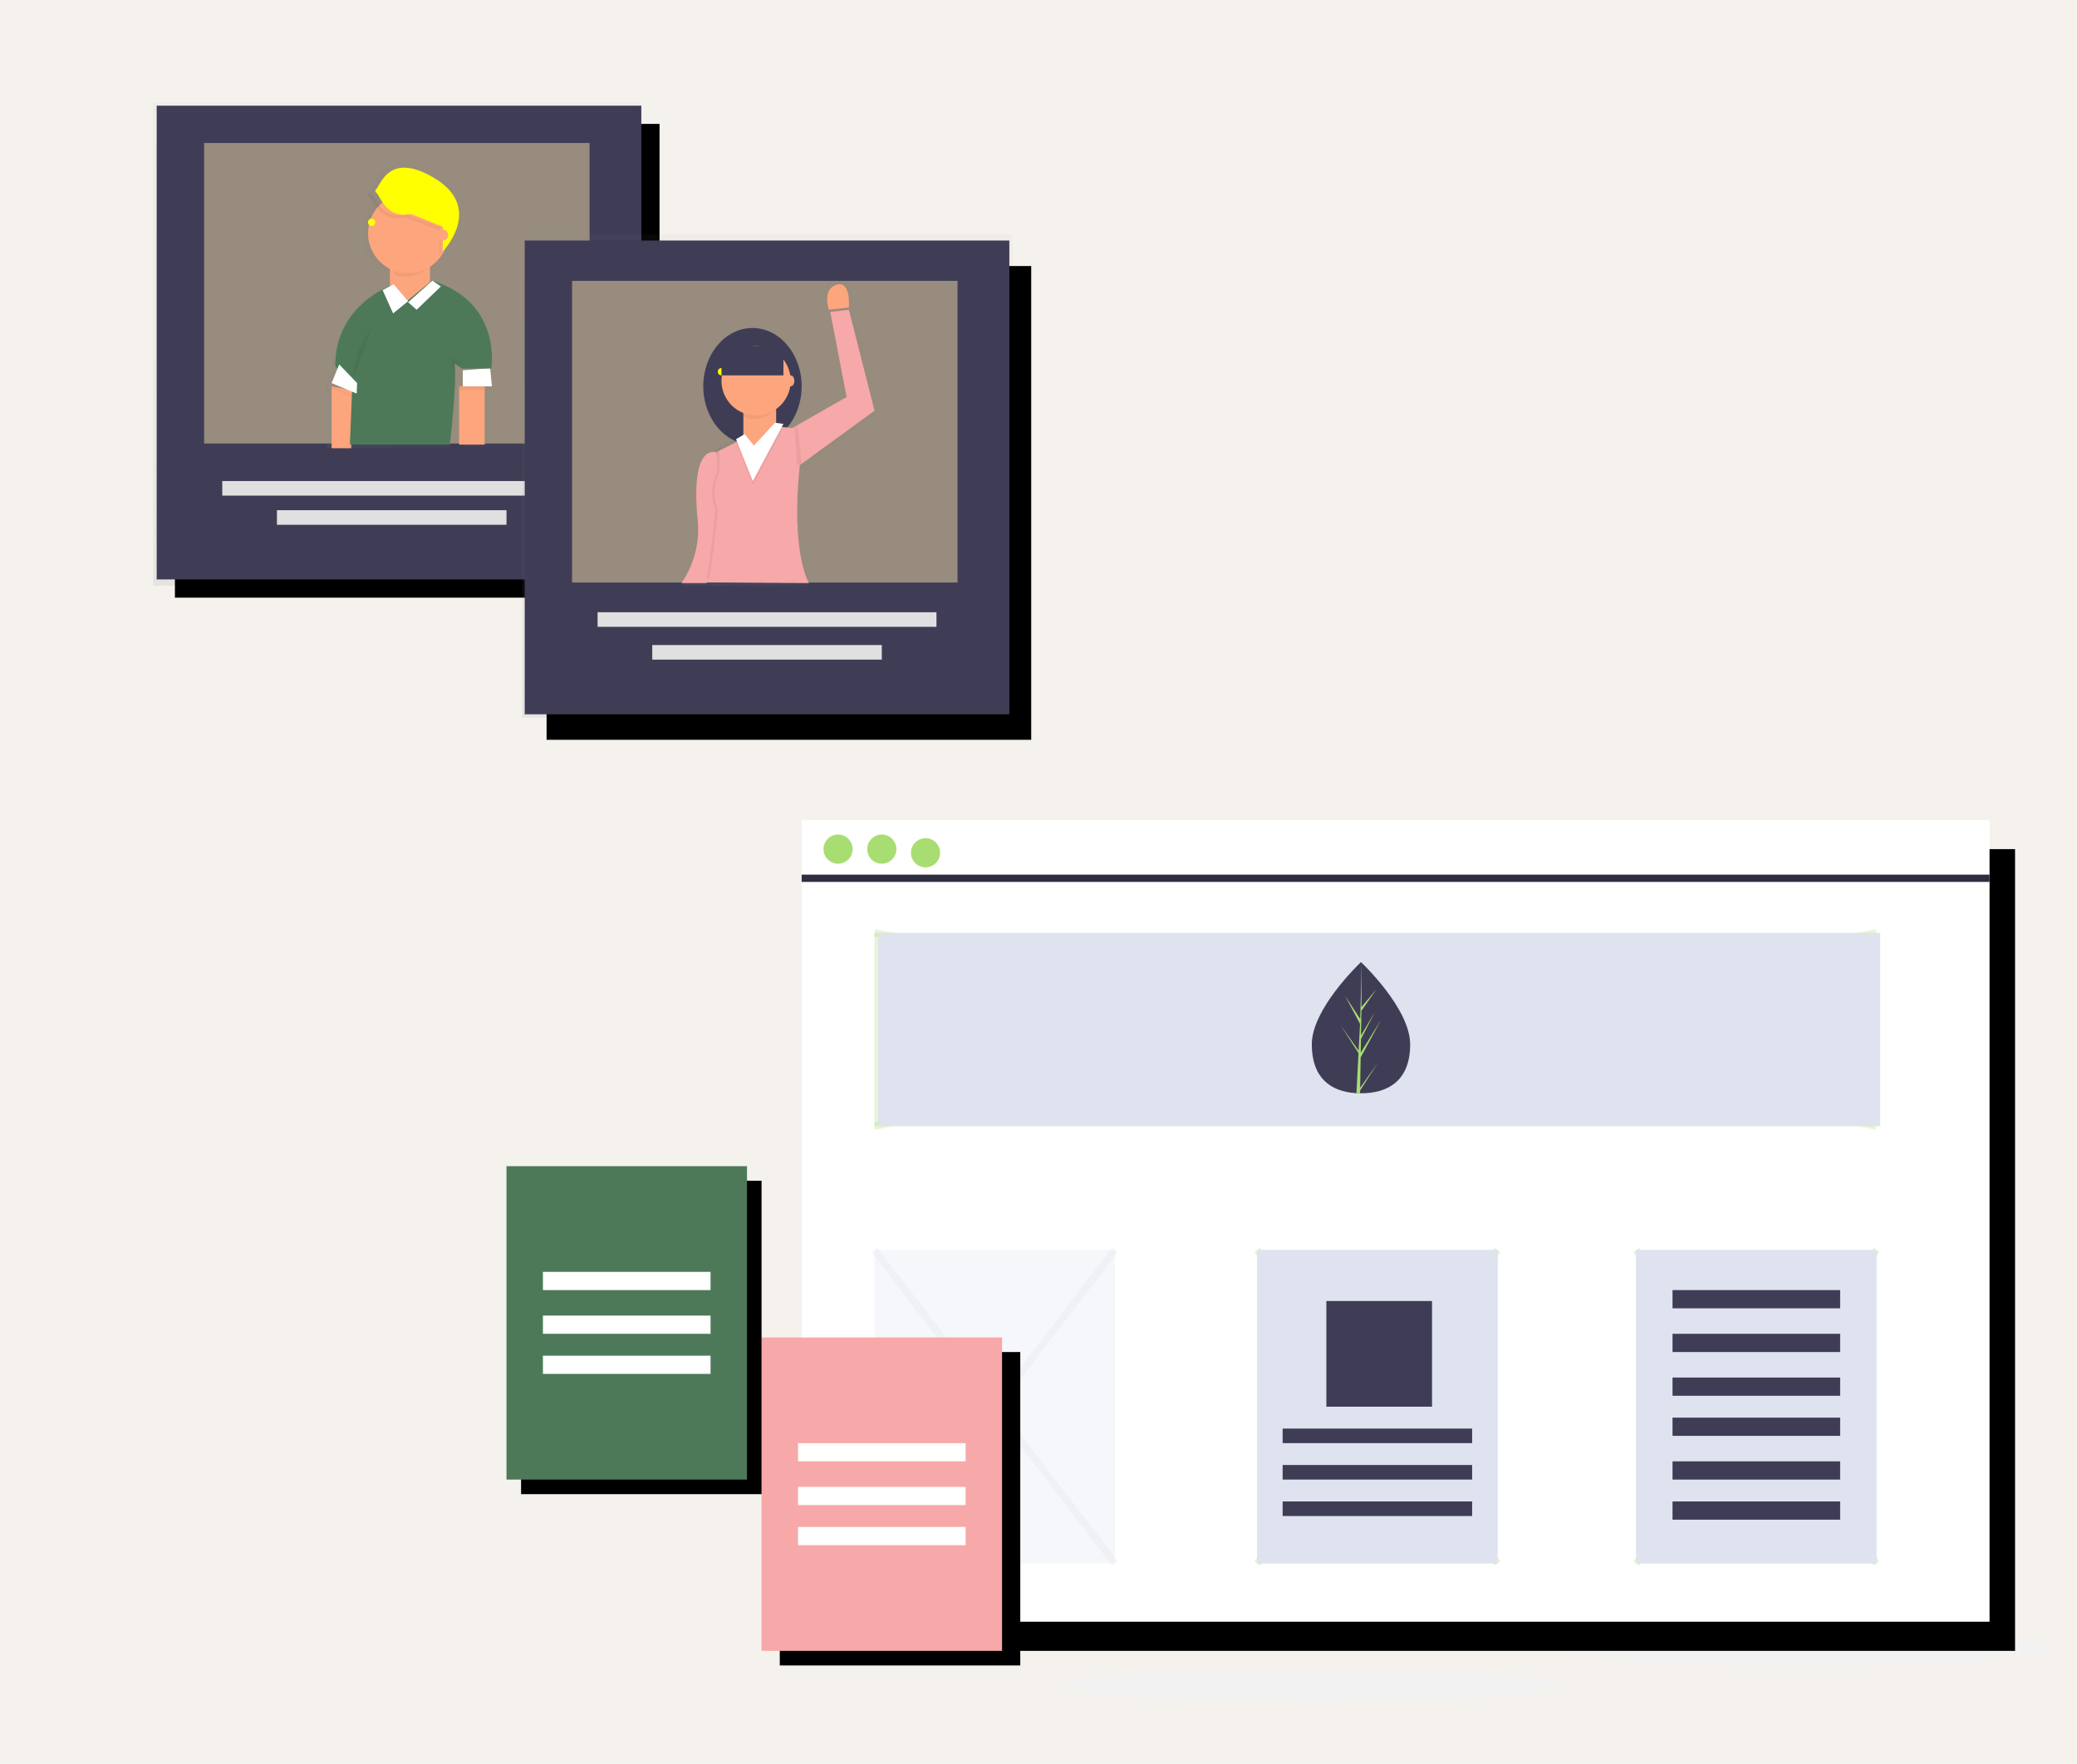 <?xml version="1.0" encoding="UTF-8"?>
<svg width="570px" height="484px" viewBox="0 0 570 484" version="1.1" xmlns="http://www.w3.org/2000/svg" xmlns:xlink="http://www.w3.org/1999/xlink">
    <!-- Generator: Sketch 56 (81588) - https://sketch.com -->
    <title>personalization</title>
    <desc>Created with Sketch.</desc>
    <defs>
        <linearGradient x1="50%" y1="100%" x2="50%" y2="0%" id="linearGradient-1">
            <stop stop-color="#808080" stop-opacity="0.25" offset="0%"></stop>
            <stop stop-color="#808080" stop-opacity="0.12" offset="54%"></stop>
            <stop stop-color="#808080" stop-opacity="0.1" offset="100%"></stop>
        </linearGradient>
        <rect id="path-2" x="19" y="73" width="133" height="130"></rect>
        <filter x="-1.9%" y="-1.9%" width="107.5%" height="107.7%" filterUnits="objectBoundingBox" id="filter-3">
            <feOffset dx="5" dy="5" in="SourceAlpha" result="shadowOffsetOuter1"></feOffset>
            <feColorMatrix values="0 0 0 0 0.929   0 0 0 0 0.871   0 0 0 0 0.812  0 0 0 1 0" type="matrix" in="shadowOffsetOuter1"></feColorMatrix>
        </filter>
        <linearGradient x1="0.007%" y1="50.009%" x2="100%" y2="50.009%" id="linearGradient-4">
            <stop stop-color="#808080" stop-opacity="0.25" offset="0%"></stop>
            <stop stop-color="#808080" stop-opacity="0.12" offset="54%"></stop>
            <stop stop-color="#808080" stop-opacity="0.1" offset="100%"></stop>
        </linearGradient>
        <linearGradient x1="50%" y1="100%" x2="50%" y2="0%" id="linearGradient-5">
            <stop stop-color="#808080" stop-opacity="0.25" offset="0%"></stop>
            <stop stop-color="#808080" stop-opacity="0.12" offset="54%"></stop>
            <stop stop-color="#808080" stop-opacity="0.1" offset="100%"></stop>
        </linearGradient>
        <rect id="path-6" x="120" y="110" width="133" height="130"></rect>
        <filter x="-2.6%" y="-2.7%" width="109.8%" height="110.8%" filterUnits="objectBoundingBox" id="filter-7">
            <feOffset dx="6" dy="7" in="SourceAlpha" result="shadowOffsetOuter1"></feOffset>
            <feColorMatrix values="0 0 0 0 0.929   0 0 0 0 0.871   0 0 0 0 0.812  0 0 0 1 0" type="matrix" in="shadowOffsetOuter1"></feColorMatrix>
        </filter>
        <linearGradient x1="0.011%" y1="50.004%" x2="100%" y2="50.004%" id="linearGradient-8">
            <stop stop-color="#808080" stop-opacity="0.25" offset="0%"></stop>
            <stop stop-color="#808080" stop-opacity="0.12" offset="54%"></stop>
            <stop stop-color="#808080" stop-opacity="0.1" offset="100%"></stop>
        </linearGradient>
        <rect id="path-9" x="81" y="0" width="326" height="220"></rect>
        <filter x="-1.2%" y="-1.8%" width="104.6%" height="107.3%" filterUnits="objectBoundingBox" id="filter-10">
            <feOffset dx="7" dy="8" in="SourceAlpha" result="shadowOffsetOuter1"></feOffset>
            <feColorMatrix values="0 0 0 0 0.929   0 0 0 0 0.871   0 0 0 0 0.812  0 0 0 1 0" type="matrix" in="shadowOffsetOuter1"></feColorMatrix>
        </filter>
        <rect id="path-11" x="70" y="142" width="66" height="86"></rect>
        <filter x="-3.8%" y="-2.9%" width="115.2%" height="110.5%" filterUnits="objectBoundingBox" id="filter-12">
            <feOffset dx="5" dy="4" in="SourceAlpha" result="shadowOffsetOuter1"></feOffset>
            <feColorMatrix values="0 0 0 0 0.929   0 0 0 0 0.871   0 0 0 0 0.812  0 0 0 1 0" type="matrix" in="shadowOffsetOuter1"></feColorMatrix>
        </filter>
        <rect id="path-13" x="0" y="95" width="66" height="86"></rect>
        <filter x="-3.0%" y="-2.3%" width="112.1%" height="109.3%" filterUnits="objectBoundingBox" id="filter-14">
            <feOffset dx="4" dy="4" in="SourceAlpha" result="shadowOffsetOuter1"></feOffset>
            <feColorMatrix values="0 0 0 0 0.929   0 0 0 0 0.871   0 0 0 0 0.812  0 0 0 1 0" type="matrix" in="shadowOffsetOuter1"></feColorMatrix>
        </filter>
    </defs>
    <g id="personalization" stroke="none" stroke-width="1" fill="none" fill-rule="evenodd">
        <rect fill="#F5F2EE" x="0" y="0" width="570" height="484"></rect>
        <g id="undraw_experts3_3njd" transform="translate(24, -44)">
            <g id="编组" opacity="0.5" transform="translate(218, 37)"></g>
            <g id="编组" opacity="0.5" transform="translate(232, 48)"></g>
            <g id="编组" opacity="0.5" transform="translate(263, 58)"></g>
            <g id="编组"></g>
            <g id="编组" opacity="0.05" transform="translate(270, 68)"></g>
            <g id="编组" opacity="0.5" transform="translate(18, 72)" fill="url(#linearGradient-1)" fill-rule="nonzero">
                <rect id="矩形" x="0" y="0.161" width="133.81" height="132.569"></rect>
            </g>
            <g id="矩形" fill-rule="nonzero">
                <use fill="black" fill-opacity="1" filter="url(#filter-3)" xlink:href="#path-2"></use>
                <use fill="#3F3D56" xlink:href="#path-2"></use>
            </g>
            <g id="编组" opacity="0.5" transform="translate(32, 83)" fill="#EFDBA3" fill-rule="nonzero">
                <rect id="矩形" x="0.015" y="0.238" width="105.779" height="82.466"></rect>
            </g>
            <g id="编组" opacity="0.5" transform="translate(65, 89)" fill="url(#linearGradient-4)" fill-rule="nonzero">
                <path d="M45.191,62.198 L46.91,62.198 L46.372,56.667 L46.314,56.667 C46.641,53.285 47.133,38.304 31.107,32.334 L29.675,31.386 L29.567,31.483 L29.567,27.44 C30.624,26.494 31.5,25.361 32.149,24.096 L32.149,24.096 L32.149,24.509 C33.559,22.981 34.727,21.245 35.612,19.36 C34.782,20.929 33.75,22.381 32.544,23.68 L32.544,23.642 C34.557,21.333 42.789,10.615 29.672,2.924 C14.898,-5.737 12.109,8.794 12.109,8.794 L13.287,10.379 C13.287,10.379 10.427,16.135 10.427,18.851 C10.428,23.739 13.494,28.096 18.08,29.727 L18.08,33.176 C17.013,33.568 2.186,39.333 2.186,56.663 L0.121,62.195 L0.81,62.506 L0.81,62.506 L0.81,77.922 L34.514,77.922 C34.514,77.922 36.58,61.499 35.89,55.967 L37.956,57.35 L37.956,62.192 L38.413,62.192 L38.413,62.313 L38.28,62.313 L38.413,62.76 L38.413,77.577 L45.179,77.577 L45.179,62.767 L45.256,62.319 L45.179,62.319 L45.191,62.198 Z M6.954,63.466 L6.954,63.466 L7.004,62.198 L6.954,63.466 Z" id="形状"></path>
            </g>
            <rect id="矩形" fill="#FDA57D" fill-rule="nonzero" x="83" y="117" width="11" height="16"></rect>
            <path d="M84,119.251 C85.12,119.668 85.601,120 86.857,120 C89.496,120.001 92.041,118.973 94,117.117 L94,117 L84,117 L84,119.251 Z" id="路径" fill="#000000" fill-rule="nonzero" opacity="0.05"></path>
            <circle id="椭圆形" fill="#FDA57D" fill-rule="nonzero" cx="88" cy="108" r="11"></circle>
            <circle id="椭圆形" fill="#FFFF00" fill-rule="nonzero" cx="78" cy="105" r="1"></circle>
            <g id="编组" transform="translate(0, 68)"></g>
            <path d="M88.757,102.696 L97.527,106.223 L97.527,113 C97.527,113 108.976,101.131 95.24,92.893 C82.897,85.5 80.661,94.406 79.108,96.119 C79.035,96.199 78.996,96.306 79,96.416 C79.004,96.526 79.051,96.629 79.129,96.704 C80.655,98.18 81.959,104.094 88.757,102.696 Z" id="路径" fill="#FFFF00" fill-rule="nonzero"></path>
            <rect id="矩形" fill="#FDA57D" fill-rule="nonzero" x="102" y="150" width="7" height="16"></rect>
            <polygon id="路径" fill="#FFFFFF" fill-rule="nonzero" points="103 145.624 103 150 111 150 110.512 145"></polygon>
            <polygon id="路径" fill="#FDA57D" fill-rule="nonzero" points="67 150 67 167 72.376 167 73 151.247"></polygon>
            <path d="M87.393,126.869 L83.509,122.303 C83.509,122.303 68,127.52 68,144.477 L72.684,149.694 L72.015,166 L99.445,166 C99.445,166 101.453,149.043 100.785,143.826 L102.793,145.131 L110.82,145.131 C110.82,145.131 113.907,126.869 94.508,121 L87.393,126.869 Z" id="路径" fill="#4D7958" fill-rule="nonzero"></path>
            <polygon id="路径" fill="#FFFFFF" fill-rule="nonzero" points="69.098 144 67 149.119 73.875 152 74 149.119"></polygon>
            <polygon id="路径" fill="#000000" fill-rule="nonzero" opacity="0.05" points="81 123.606 83.883 130 88 126.645 84.024 122"></polygon>
            <polygon id="路径" fill="#FFFFFF" fill-rule="nonzero" points="81 123.607 83.883 130 88 126.646 84.024 122"></polygon>
            <polygon id="路径" fill="#000000" fill-rule="nonzero" opacity="0.05" points="94.647 121 97 122.601 90.334 129 88 126.934"></polygon>
            <polygon id="路径" fill="#FFFFFF" fill-rule="nonzero" points="94.647 121 97 122.597 90.334 129 88 126.934"></polygon>
            <path d="M73,148 C72.992,142.95 74.748,138.035 78,134" id="路径" fill="#000000" fill-rule="nonzero" opacity="0.05"></path>
            <polygon id="路径" fill="#000000" fill-rule="nonzero" opacity="0.05" points="100 145 100 142 103 143.999 100.999 143.5"></polygon>
            <polygon id="路径" fill="#000000" fill-rule="nonzero" opacity="0.05" points="102 150 102.133 151 108.922 151 109 150"></polygon>
            <polygon id="路径" fill="#000000" fill-rule="nonzero" opacity="0.05" points="67 150 67 150.462 73 153 72.846 152.624"></polygon>
            <path d="M100,109.133 C99.185,110.622 98.173,112 96.989,113.233 L96.989,106.452 L87.714,102.927 C80.763,104.278 79.666,98.848 77.717,97.109 C77.543,96.955 77.274,96.966 77.115,97.133 L77.115,97.133 C77.037,97.213 76.996,97.32 77,97.43 C77.004,97.54 77.054,97.644 77.137,97.718 C78.753,99.19 80.129,105.106 87.321,103.703 L96.596,107.227 L96.596,114 C97.98,112.556 99.128,110.915 100,109.133 Z" id="路径" fill="#000000" fill-rule="nonzero" opacity="0.05"></path>
            <circle id="椭圆形" fill="#FDA57D" fill-rule="nonzero" cx="97.5" cy="108.5" r="1.5"></circle>
            <rect id="矩形" fill="#E0E0E0" fill-rule="nonzero" x="37" y="176" width="93" height="4"></rect>
            <rect id="矩形" fill="#E0E0E0" fill-rule="nonzero" x="52" y="184" width="63" height="4"></rect>
            <g id="编组" opacity="0.5" transform="translate(119, 108)" fill="url(#linearGradient-5)" fill-rule="nonzero">
                <rect id="矩形" x="0.293" y="0.304" width="134.501" height="132.569"></rect>
            </g>
            <g id="矩形" fill-rule="nonzero">
                <use fill="black" fill-opacity="1" filter="url(#filter-7)" xlink:href="#path-6"></use>
                <use fill="#3F3D56" xlink:href="#path-6"></use>
            </g>
            <g id="编组" opacity="0.5" transform="translate(133, 121)" fill="#EFDBA3" fill-rule="nonzero">
                <rect id="矩形" x="0" y="0.074" width="105.779" height="82.774"></rect>
            </g>
            <g id="编组" opacity="0.5" transform="translate(163, 122)" fill="url(#linearGradient-8)" fill-rule="nonzero">
                <path d="M32.67,51.126 L32.977,50.893 L33.416,50.565 L33.416,50.565 L53.899,35.207 L46.857,6.779 C46.857,6.779 46.857,6.745 46.857,6.686 C46.916,5.819 47.244,-0.892 43.651,0.319 C40.141,1.499 41.442,6.457 41.694,7.3 L41.733,7.424 L46.213,31.329 L31.977,39.71 L30.001,39.487 C32.252,36.369 33.448,32.601 33.409,28.743 C33.409,19.824 27.393,12.592 19.968,12.592 C12.543,12.592 6.526,19.824 6.526,28.743 C6.526,35.424 9.901,41.159 14.715,43.609 L9.619,46.183 L9.619,46.211 C8.158,45.901 2.617,45.994 4.863,66.521 C5.414,71.494 4.242,76.506 1.546,80.705 L0.141,82.678 L35.226,82.895 L35.333,82.895 C35.333,82.895 30.366,74.858 32.67,51.126 Z" id="路径"></path>
            </g>
            <path d="M172.685,168.161 C172.685,168.161 165.321,164.992 167.468,186.771 C168.051,192.577 166.635,198.409 163.452,203.306 L163,204 L169.846,204 L175,198.558 L172.685,168.161 Z" id="路径" fill="#F7A8A8" fill-rule="nonzero"></path>
            <path d="M208.991,129.089 C208.991,129.089 208.991,129.058 208.991,129 L203.833,129.595 L203.87,129.718 L208.344,152.926 L193,161.709 L193.625,173 L216,156.69 L208.991,129.089 Z" id="路径" fill="#F7A8A8" fill-rule="nonzero"></path>
            <ellipse id="椭圆形" fill="#3F3D56" fill-rule="nonzero" cx="182.5" cy="150" rx="13.5" ry="16"></ellipse>
            <rect id="矩形" fill="#FDA57D" fill-rule="nonzero" x="180" y="156" width="9" height="14"></rect>
            <path d="M182.871,167.972 L180.352,164.166 L172.794,167.972 L172.794,174.268 C172.794,174.268 170.049,179.137 172.285,184.744 C171.669,192.987 170,203.792 170,203.792 L198,204 C198,204 192.961,195.865 195.481,171.768 L194.865,161.62 L189.197,161 L182.871,167.972 Z" id="路径" fill="#F7A8A8" fill-rule="nonzero"></path>
            <polygon id="路径" fill="#000000" fill-rule="nonzero" opacity="0.05" points="194 161 195.002 161.622 196 171.46 194.836 172"></polygon>
            <path d="M180,158.267 C181.006,158.681 181.443,159 182.571,159 C184.946,159 187.237,157.973 189,156.117 L189,156 L180,156 L180,158.267 Z" id="路径" fill="#000000" fill-rule="nonzero" opacity="0.05"></path>
            <circle id="椭圆形" fill="#FDA57D" fill-rule="nonzero" cx="183.5" cy="148.5" r="9.5"></circle>
            <ellipse id="椭圆形" fill="#FDA57D" fill-rule="nonzero" cx="193" cy="148.5" rx="1" ry="1.5"></ellipse>
            <circle id="椭圆形" fill="#FFFF00" fill-rule="nonzero" cx="174" cy="146" r="1"></circle>
            <g id="编组" transform="translate(0, 70)"></g>
            <polygon id="路径" fill="#000000" fill-rule="nonzero" opacity="0.05" points="174.229 146 174.229 146.5 191 146.5 191 147 174 147"></polygon>
            <rect id="矩形" fill="#3F3D56" fill-rule="nonzero" x="174" y="139" width="17" height="8"></rect>
            <path d="M205.552,122.143 C201.822,123.303 203.203,128.172 203.469,129 L208.959,128.398 C209.032,127.545 209.381,120.955 205.552,122.143 Z" id="路径" fill="#FDA57D" fill-rule="nonzero"></path>
            <g id="编组" opacity="0.05" transform="translate(170, 160)" fill="#000000" fill-rule="nonzero">
                <path d="M0.718,42.631 C0.718,42.631 2.356,31.931 2.977,23.767 C0.782,18.238 3.491,13.391 3.491,13.391 L3.491,7.156 L10.457,3.64 L10.29,3.388 L2.824,7.156 L2.824,13.391 C2.824,13.391 0.116,18.229 2.31,23.767 C1.701,31.931 0.052,42.631 0.052,42.631 L27.72,42.837 L27.72,42.837 L0.718,42.631 Z" id="路径"></path>
                <polygon id="路径" points="13.449 7.141 19.612 0.301 19.007 0.233 13.166 6.714"></polygon>
            </g>
            <polygon id="路径" fill="#000000" fill-rule="nonzero" opacity="0.05" points="178 165.521 182.588 177 191 161.324 188.675 161 182.91 167.26 180.348 164.131"></polygon>
            <polygon id="路径" fill="#FFFFFF" fill-rule="nonzero" points="178 164.52 182.588 176 191 160.327 188.675 160 182.91 166.262 180.348 163.131"></polygon>
            <rect id="矩形" fill="#E0E0E0" fill-rule="nonzero" x="140" y="212" width="93" height="4"></rect>
            <rect id="矩形" fill="#E0E0E0" fill-rule="nonzero" x="155" y="221" width="63" height="4"></rect>
        </g>
        <g id="undraw_landing_page_q6hh" transform="translate(139, 225)">
            <ellipse id="椭圆形" fill="#F2F2F2" fill-rule="nonzero" cx="221" cy="237.5" rx="68" ry="4.5"></ellipse>
            <ellipse id="椭圆形" fill="#F2F2F2" fill-rule="nonzero" cx="356" cy="227.5" rx="68" ry="4.5"></ellipse>
            <g id="矩形" fill-rule="nonzero">
                <use fill="black" fill-opacity="1" filter="url(#filter-10)" xlink:href="#path-9"></use>
                <use fill="#FFFFFF" xlink:href="#path-9"></use>
            </g>
            <path d="M81,16 L407,16" id="路径" stroke="#2F2E41" stroke-width="2"></path>
            <circle id="椭圆形" fill="#A8DD72" fill-rule="nonzero" cx="91" cy="8" r="4"></circle>
            <circle id="椭圆形" fill="#A8DD72" fill-rule="nonzero" cx="103" cy="8" r="4"></circle>
            <circle id="椭圆形" fill="#A8DD72" fill-rule="nonzero" cx="115" cy="9" r="4"></circle>
            <rect id="矩形" fill="#A8DD72" fill-rule="nonzero" opacity="0.3" x="101" y="31" width="275" height="53"></rect>
            <path d="M101,84 L376,31" id="路径" stroke="#A8DD72" stroke-width="2" opacity="0.3"></path>
            <path d="M376,84 L101,31" id="路径" stroke="#A8DD72" stroke-width="2" opacity="0.3"></path>
            <rect id="矩形" fill="#DFE3EF" fill-rule="nonzero" opacity="0.3" x="101" y="118" width="66" height="86"></rect>
            <rect id="矩形" fill="#A8DD72" fill-rule="nonzero" opacity="0.3" x="310" y="118" width="66" height="86"></rect>
            <rect id="矩形" fill="#A8DD72" fill-rule="nonzero" opacity="0.3" x="206" y="118" width="66" height="86"></rect>
            <path d="M101,118 L167,204" id="路径" stroke="#DFE3EF" stroke-width="2" opacity="0.3"></path>
            <path d="M167,118 L101,204" id="路径" stroke="#DFE3EF" stroke-width="2" opacity="0.3"></path>
            <path d="M206,118 L272,204" id="路径" stroke="#A8DD72" stroke-width="2" opacity="0.3"></path>
            <path d="M272,118 L206,204" id="路径" stroke="#A8DD72" stroke-width="2" opacity="0.3"></path>
            <path d="M310,118 L376,204" id="路径" stroke="#A8DD72" stroke-width="2" opacity="0.3"></path>
            <path d="M376,118 L310,204" id="路径" stroke="#A8DD72" stroke-width="2" opacity="0.3"></path>
            <rect id="矩形" fill="#DFE3EF" fill-rule="nonzero" x="102" y="31" width="275" height="53"></rect>
            <g id="编组-2" transform="translate(310, 118)" fill-rule="nonzero">
                <rect id="矩形" fill="#DFE3EF" x="0" y="0" width="66" height="86"></rect>
                <rect id="矩形" fill="#3F3D56" x="10" y="11" width="46" height="5"></rect>
                <rect id="矩形" fill="#3F3D56" x="10" y="23" width="46" height="5"></rect>
                <rect id="矩形" fill="#3F3D56" x="10" y="35" width="46" height="5"></rect>
                <rect id="矩形" fill="#3F3D56" x="10" y="46" width="46" height="5"></rect>
                <rect id="矩形" fill="#3F3D56" x="10" y="58" width="46" height="5"></rect>
                <rect id="矩形" fill="#3F3D56" x="10" y="69" width="46" height="5"></rect>
            </g>
            <g id="矩形" fill-rule="nonzero">
                <use fill="black" fill-opacity="1" filter="url(#filter-12)" xlink:href="#path-11"></use>
                <use fill="#F7A8A8" xlink:href="#path-11"></use>
            </g>
            <rect id="矩形" fill="#FFFFFF" fill-rule="nonzero" x="80" y="171" width="46" height="5"></rect>
            <rect id="矩形" fill="#FFFFFF" fill-rule="nonzero" x="80" y="183" width="46" height="5"></rect>
            <rect id="矩形" fill="#FFFFFF" fill-rule="nonzero" x="80" y="194" width="46" height="5"></rect>
            <g id="矩形备份-5" fill-rule="nonzero">
                <use fill="black" fill-opacity="1" filter="url(#filter-14)" xlink:href="#path-13"></use>
                <use fill="#4D7958" xlink:href="#path-13"></use>
            </g>
            <rect id="矩形备份-4" fill="#FFFFFF" fill-rule="nonzero" x="10" y="124" width="46" height="5"></rect>
            <rect id="矩形备份-3" fill="#FFFFFF" fill-rule="nonzero" x="10" y="136" width="46" height="5"></rect>
            <rect id="矩形备份" fill="#FFFFFF" fill-rule="nonzero" x="10" y="147" width="46" height="5"></rect>
            <path d="M248,61.588 C248,71.529 241.956,75 234.5,75 C234.327,75 234.155,74.998 233.983,74.994 C233.637,74.987 233.295,74.971 232.957,74.949 C226.228,74.483 221,70.833 221,61.588 C221,52.02 233.505,39.947 234.444,39.053 L234.446,39.051 C234.482,39.017 234.5,39 234.5,39 C234.5,39 248,51.647 248,61.588 Z" id="路径" fill="#3F3D56" fill-rule="nonzero"></path>
            <path d="M234.273,73.485 L239.072,66.738 L234.261,74.225 L234.249,75 C233.913,74.993 233.58,74.977 233.252,74.954 L233.769,65.007 L233.765,64.929 L233.774,64.915 L233.823,63.975 L229,56.469 L233.838,63.271 L233.849,63.47 L234.24,55.954 L230.111,48.198 L234.29,54.635 L234.697,39.053 L234.699,39 L234.699,39.051 L234.631,51.339 L238.741,46.468 L234.614,52.397 L234.505,59.127 L238.343,52.669 L234.489,60.117 L234.428,63.858 L240,54.869 L234.408,65.163 L234.273,73.485 Z" id="路径" fill="#A8DD72" fill-rule="nonzero"></path>
            <rect id="矩形" fill="#DFE3EF" fill-rule="nonzero" x="206" y="118" width="66" height="86"></rect>
            <rect id="矩形" fill="#3F3D56" fill-rule="nonzero" x="225" y="132" width="29" height="29"></rect>
            <rect id="矩形" fill="#3F3D56" fill-rule="nonzero" x="213" y="167" width="52" height="4"></rect>
            <rect id="矩形" fill="#3F3D56" fill-rule="nonzero" x="213" y="177" width="52" height="4"></rect>
            <rect id="矩形" fill="#3F3D56" fill-rule="nonzero" x="213" y="187" width="52" height="4"></rect>
        </g>
    </g>
</svg>